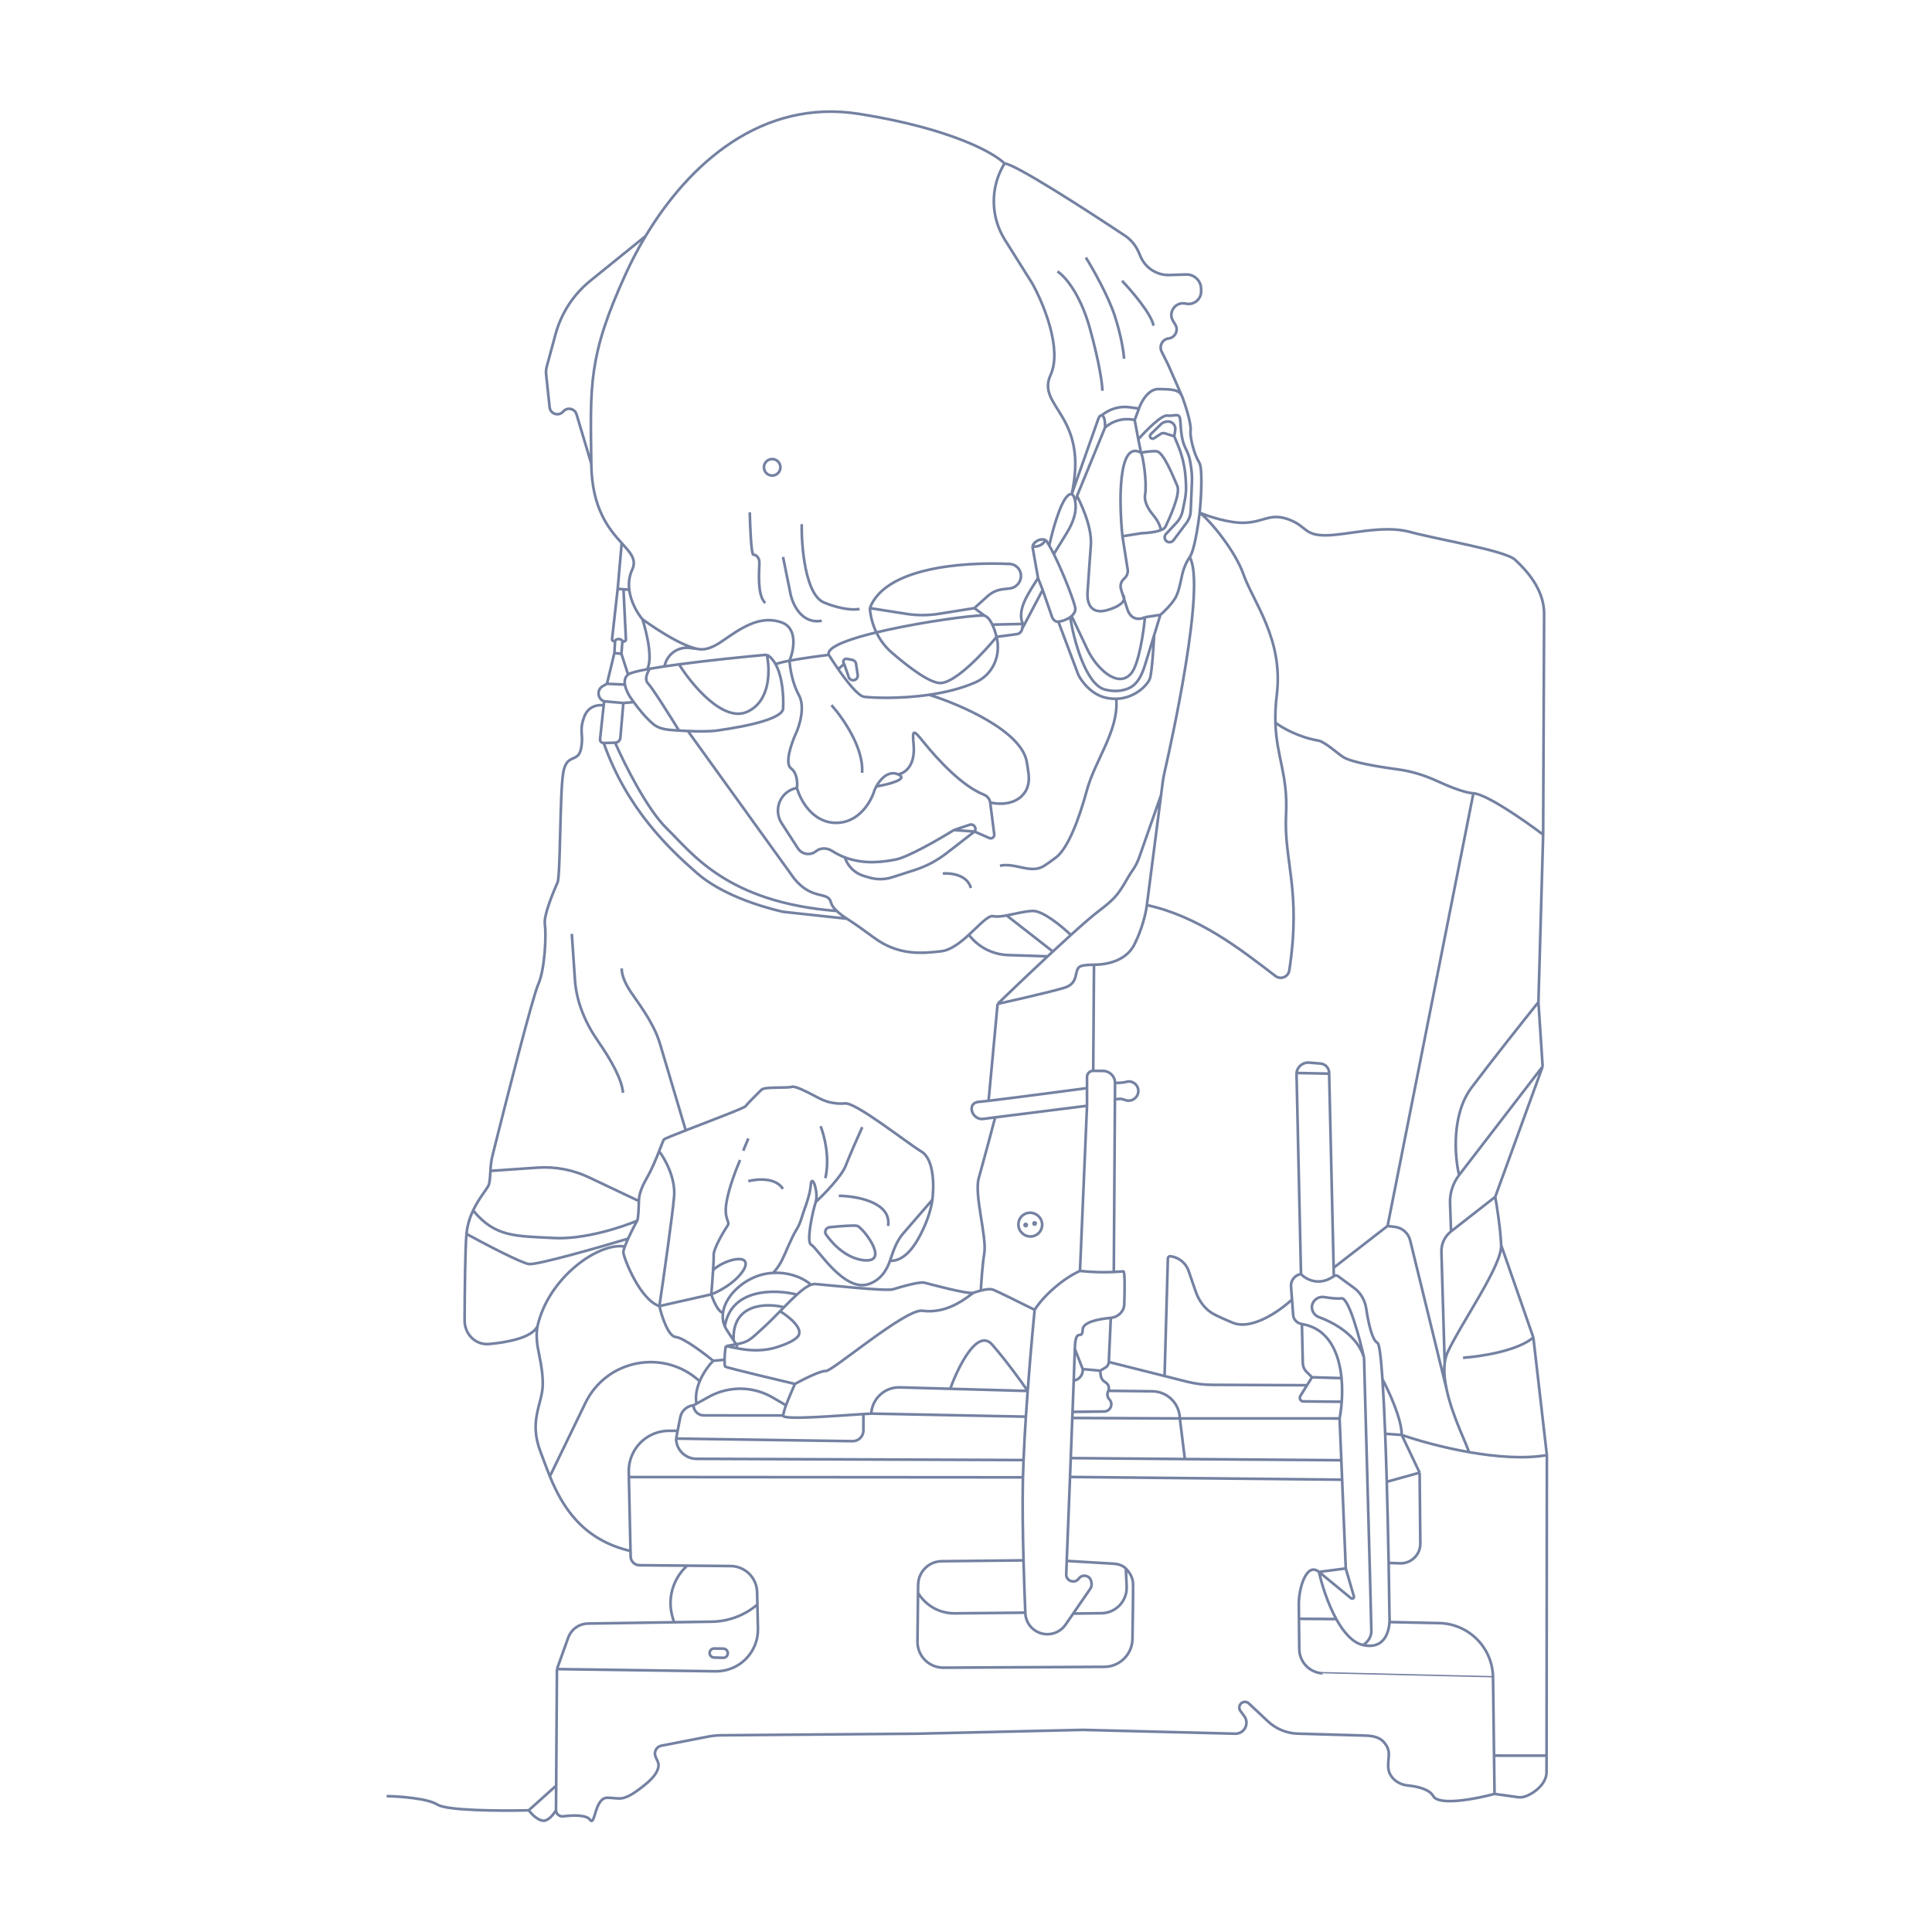<svg width="1081" height="1081" viewBox="0 0 1081 1081" fill="none" xmlns="http://www.w3.org/2000/svg">
<path d="M406.301 753.168C408.125 753.534 410.225 753.955 412.319 754.375C419.798 755.876 427.567 756.092 434.825 753.743C440.113 752.031 445.17 749.805 446.726 747.373C449.487 743.059 441.04 736.44 436.471 733.67M406.301 753.168C408.548 752.768 410.356 752.459 411.863 752.17M406.301 753.168C405.832 753.553 405.465 757.622 405.42 760.811M544.678 723.341C541.744 724.319 520.23 718.451 517.296 717.718C514.362 716.984 503.605 720.163 499.693 721.385C495.782 722.607 462.532 718.94 456.175 718.451C455.436 718.394 454.634 718.536 453.776 718.847M544.678 723.341L541.108 725.928C533.751 731.259 525.121 734.654 516.124 733.387V733.387C506.804 732.074 465.452 767.518 462.039 767.124C459.308 766.809 449.399 771.8 444.785 774.334M544.678 723.341C545.797 722.968 547.271 722.488 548.816 722.092M578.906 732.876C572.06 729.453 557.831 722.412 555.68 721.63C554.016 721.025 551.323 721.449 548.816 722.092M578.906 732.876C584.284 724.482 595.161 715.152 604.276 711.114M578.906 732.876C578.906 732.876 576.845 753.56 575.013 778.277M604.276 711.114C605.812 675.032 608.208 618.72 608.208 618.72M604.276 711.114C610.361 711.791 617.082 712.002 623.198 711.707M601.4 754.709C601.761 741.696 605.554 750.723 605.799 743.877C605.942 739.861 614.158 738.054 621.518 737.376M601.4 754.709L605.807 766.048M601.4 754.709C601.333 757.103 601.103 763.518 600.768 772.489M444.785 774.334C444.785 774.334 406.436 765.318 405.746 764.628C405.485 764.367 405.393 762.752 405.42 760.811M444.785 774.334C444.785 774.334 441.709 781.221 439.777 786.287M438.141 791.996C438.327 791.062 439.06 788.165 439.777 786.287M438.141 791.996L393.8 791.957C390.664 791.955 388.101 789.453 388.023 786.318V786.318M438.141 791.996C437.577 794.816 470.939 791.902 483.1 791.206M487.491 790.942V790.942C487.972 782.534 495.052 776.032 503.471 776.268L531.683 777.061M487.491 790.942L574.011 792.651M487.491 790.942C487.491 790.942 485.823 791.05 483.1 791.206M575.013 778.277L531.683 777.061M575.013 778.277C571.859 773.619 563.476 761.919 555.174 752.386C546.872 742.854 536.054 764.864 531.683 777.061M575.013 778.277C574.666 782.961 574.327 787.79 574.011 792.651M436.471 733.67C433.45 736.755 430.293 739.956 427.082 742.899C419.377 749.963 418.767 750.847 411.863 752.17M436.471 733.67C437.21 732.915 437.941 732.168 438.662 731.432M608.208 618.72V608.834M608.208 618.72C608.208 618.72 572.53 623.179 556.836 625.187M608.208 608.834V602.599C608.208 600.683 609.772 599.136 611.688 599.156V599.156M608.208 608.834C608.208 608.834 568.053 614.17 553.131 615.935M623.198 711.707C625.236 711.609 627.074 711.484 628.536 711.361C629.486 711.281 629.304 722.149 629.06 729.768C628.93 733.837 625.572 737.002 621.518 737.376V737.376M623.198 711.707L623.836 615.061M623.896 606.019V606.019C623.92 602.296 620.93 599.254 617.207 599.214L611.688 599.156M623.896 606.019L628.48 605.683C628.937 605.649 629.388 605.558 629.823 605.41L629.904 605.383C632.553 604.484 635.446 605.791 636.522 608.374V608.374C637.155 609.893 637.038 611.64 636.224 613.07V613.07C634.911 615.377 632.106 616.436 629.611 615.528L628.831 615.245C627.965 614.93 627.041 614.805 626.123 614.878L623.836 615.061M623.896 606.019L623.836 615.061M621.518 737.376L620.405 762.067M615.594 766.922L618.539 765.176C619.646 764.521 620.347 763.352 620.405 762.067V762.067M615.594 766.922L605.807 766.048M615.594 766.922L615.876 769.553C616.029 770.986 616.811 772.277 618.011 773.077L618.754 773.573C620.266 774.58 620.847 776.521 620.137 778.194V778.194M605.807 766.048V766.048C606.104 769.112 604.006 771.893 600.979 772.45L600.768 772.489M600.768 772.489C600.578 777.588 600.354 783.512 600.106 789.992M600.106 789.992L617.829 789.76C621.325 789.714 623.1 785.536 620.707 782.987V782.987C619.617 781.826 619.315 780.131 619.937 778.665L620.137 778.194M600.106 789.992C600.063 791.108 600.02 792.241 599.976 793.389M620.137 778.194L644.775 778.465C653.159 778.557 659.962 785.277 660.157 793.66V793.66M660.157 793.66L662.953 816.378M660.157 793.66L599.976 793.389M660.157 793.66L749.536 793.67M662.953 816.378L599.111 815.845M662.953 816.378L750.499 817.039M599.111 815.845C599.415 808.003 599.707 800.413 599.976 793.389M599.111 815.845C598.977 819.322 598.84 822.847 598.702 826.395M574.011 792.651C573.481 800.836 573.017 809.11 572.696 816.933M439.777 786.287L432.278 781.916C427.085 778.889 421.216 777.21 415.208 777.032V777.032C408.753 776.841 402.366 778.388 396.715 781.512L389.712 785.384M388.023 786.318V786.318C384.35 786.652 381.339 789.37 380.632 792.989L379.146 800.595M388.023 786.318L389.712 785.384M378.303 804.912L477.013 806.371C480.361 806.421 483.102 803.72 483.101 800.371L483.1 791.206M378.303 804.912V804.912C378.354 811.173 383.432 816.228 389.693 816.251L572.696 816.933M378.303 804.912L379.146 800.595M572.696 816.933C572.56 820.253 572.449 823.492 572.369 826.608M749.536 793.67C750.058 790.918 750.487 787.731 750.729 784.313M749.536 793.67L750.499 817.039M727.935 712.885V712.885C724.542 713.369 722.106 716.402 722.363 719.82L722.911 727.097M727.935 712.885L725.437 600.361M727.935 712.885C730.68 715.812 738.043 719.912 746.312 714.047M762.655 920.451C773.816 922.931 777.076 914.238 777.469 907.58M762.655 920.451C756.752 919.139 751.698 913.186 747.682 905.905M762.655 920.451C764.204 919.582 767.303 916.801 767.303 912.62C767.303 908.439 764.575 808.92 763.211 759.683M738 879.523L755.933 894.25C756.693 894.874 757.802 894.143 757.528 893.199L752.994 877.582M738 879.523V879.523C731.005 873.777 726.632 888.705 726.722 897.757L726.802 905.761M738 879.523C739.488 886.353 742.826 897.1 747.682 905.905M738 879.523L752.994 877.582M752.994 877.582L750.948 827.917M728.455 740.846V740.846C725.906 740.425 723.767 738.477 723.573 735.901L722.911 727.097M728.455 740.846L728.947 762.723C728.987 764.525 729.721 766.242 730.995 767.516L734.092 770.613M728.455 740.846C743.581 743.345 749.262 757.115 750.608 771.1M734.092 770.613L750.608 771.1M734.092 770.613L731.314 775.073M750.729 784.313L729.264 784.119C727.703 784.105 726.759 782.387 727.584 781.062L731.314 775.073M750.729 784.313C751.024 780.133 751.041 775.605 750.608 771.1M731.314 775.073L678.112 774.845C673.422 774.825 668.751 774.236 664.202 773.091L651.606 769.92M620.405 762.067L651.606 769.92M773.523 771.744C772.711 759.65 771.777 751.858 770.718 751.36C767.789 749.982 765.647 740.337 764.435 732.208C763.749 727.603 761.39 723.37 757.633 720.619L748.626 714.025C747.939 713.522 747.005 713.555 746.312 714.047V714.047M773.523 771.744C777.117 778.416 784.305 793.983 784.305 802.876M773.523 771.744C774.087 780.157 774.592 790.652 775.039 802.223M784.305 802.876L775.039 802.223M784.305 802.876L794.31 823.996M784.305 802.876C792.508 805.749 806.551 809.787 821.813 812.476M775.039 802.223C775.367 810.736 775.664 819.83 775.929 829.107M794.31 823.996L775.929 829.107M794.31 823.996L794.709 863.608C794.772 869.867 789.608 874.917 783.352 874.713L776.982 874.506M775.929 829.107C776.365 844.342 776.715 860.066 776.982 874.506M776.982 874.506C777.186 885.492 777.34 895.734 777.447 904.451C777.52 905.394 777.535 906.458 777.469 907.58M750.499 817.039L750.948 827.917M453.776 718.847C451.507 719.67 448.842 721.68 445.894 724.351M453.776 718.847C450.988 716.217 443.187 711.642 432.603 712.219M411.863 752.17C412.603 753.285 412.994 753.857 410.478 750.005M438.662 731.432C428.858 728.964 409.494 729.223 410.478 750.005M438.662 731.432C441.205 728.841 443.633 726.401 445.894 724.351M410.478 750.005C409.605 748.668 408.382 746.799 406.702 744.235C406.257 743.556 405.88 742.865 405.568 742.164M445.894 724.351C433.886 721.304 409.009 720.601 405.568 742.164M405.568 742.164C404.463 739.683 404.167 737.085 404.522 734.499M432.603 712.219C431.393 712.285 430.147 712.419 428.868 712.63C417.142 714.566 405.902 724.433 404.522 734.499M432.603 712.219C433.916 710.854 435.785 708.478 437.208 705.715C439.997 700.297 442.517 693.006 445.753 687.842V687.842C448.073 684.141 448.672 680.44 450.205 676.349C451.773 672.163 453.324 667.131 453.608 663.292C453.635 662.932 453.671 662.607 453.716 662.316C454.554 656.866 458.013 667.262 456.435 672.545V672.545M521.68 671.301L505.246 690.279C501.543 694.555 499.766 700.125 497.949 705.482V705.482M521.68 671.301C521.441 673.589 520.107 680.024 516.675 687.46C512.384 696.756 506.396 705.771 497.949 705.482M521.68 671.301C522.633 664.15 522.767 648.762 515.674 644.415C506.807 638.981 478.778 616.672 472.771 617.387C470.034 617.712 467.013 617.342 464.505 616.805C461.481 616.157 458.711 614.731 455.988 613.265C451.002 610.582 444.745 607.566 443.169 608.091C440.594 608.949 427.867 607.948 426.151 609.664C424.435 611.38 418.285 617.387 417.141 618.96C416.38 620.006 396.949 627.318 383.688 632.475M497.949 705.482C496.106 710.919 492.383 716.628 485.499 718.636C471.77 722.64 457.183 698.043 453.894 696.47C451.263 695.211 453.942 681.835 455.61 675.305L456.435 672.545M356.505 683.027C357.092 682.074 357.358 676.994 357.46 672.001M356.505 683.027C348.004 686.635 326.786 693.621 309.929 692.701C288.857 691.552 277.176 692.481 264.722 677.266M356.505 683.027C355.857 684.081 353.415 688.72 351.449 693.062M368.947 730.792C357.935 727.217 348.925 703.62 348.782 700.76C348.75 700.111 349.071 698.939 349.6 697.493M368.947 730.792C370.234 736.417 373.866 747.753 378.099 748.096C382.332 748.439 393.833 757.103 399.054 761.393M368.947 730.792C371.338 714.63 376.332 679.713 377.182 669.34C378.032 658.968 371.932 648.211 368.775 644.129M368.947 730.792L397.991 724.234M399.054 761.393L405.42 760.811M399.054 761.393C396.873 763.602 393.608 767.831 391.497 772.85M389.712 785.384C388.916 781.113 389.86 776.744 391.497 772.85M456.435 672.545C461.069 668.247 470.906 658.175 473.178 652.266C475.451 646.358 480.312 635.411 482.458 630.676M414.089 649.047C412.132 653.529 407.877 664.501 406.514 672.531C404.809 682.568 408.786 683.326 407.082 685.788C405.378 688.25 399.128 698.666 399.317 702.265C399.385 703.548 399.229 706.834 398.991 710.625M397.991 724.234C399.043 727.527 401.821 734.19 404.522 734.499M397.991 724.234C402.032 722.719 411.249 717.946 415.794 710.977C416.253 710.272 416.59 709.615 416.82 709.005C419.797 701.097 405.12 704.808 398.991 710.625V710.625M397.991 724.234C398.271 720.839 398.695 715.341 398.991 710.625M469.322 669.084C479.402 669.195 499.029 672.726 496.89 685.959M418.696 660.897C423.486 659.616 434.067 658.691 438.077 665.241M459.13 630.154C461.135 634.999 464.476 647.597 461.803 659.226M418.696 637.004L415.856 643.854M368.775 644.129C370.153 640.628 371.143 637.977 371.522 637.551C371.905 637.12 377.015 635.07 383.688 632.475M368.775 644.129C367.049 648.515 364.715 654.235 362.21 658.589C359.859 662.674 357.557 667.289 357.46 672.001V672.001M379.146 800.595L374.46 800.566C366.471 800.516 359.054 804.706 354.973 811.573V811.573C352.84 815.162 351.747 819.273 351.817 823.448L351.867 826.446M351.867 826.446L572.369 826.608M351.867 826.446L352.784 867.818M572.369 826.608C572.345 827.566 572.323 828.513 572.305 829.446C572.047 842.529 572.294 858.558 572.681 873.055M598.702 826.395L750.948 827.917M598.702 826.395C598.078 842.449 597.432 858.951 596.866 873.359M311.625 933.889L400.398 935.133C406.551 935.219 412.49 932.875 416.925 928.61V928.61C421.645 924.072 424.245 917.763 424.092 911.218L423.78 897.784M311.625 933.889L317.912 916.36C319.6 911.654 324.029 908.488 329.028 908.413L377.125 907.693M311.625 933.889L311.191 999.111M423.78 897.784L423.619 890.847C423.544 887.66 422.454 884.58 420.507 882.055V882.055C417.702 878.419 413.383 876.273 408.791 876.233L384.512 876.02M423.78 897.784V897.784C416.654 903.845 407.641 907.236 398.288 907.376L377.125 907.693M349.6 697.493C335.363 694.843 306.954 714.454 300.736 742.068M349.6 697.493C350.081 696.179 350.734 694.64 351.449 693.062M352.784 867.818L352.852 870.898C352.912 873.599 355.106 875.764 357.807 875.787L384.512 876.02M352.784 867.818C325.459 861.483 314.384 842.424 307.667 826.046M836.228 1003.73C826.123 1006.48 805.117 1010.59 801.932 1004.95C799.806 1001.19 793.464 999.586 787.722 999.026C783.234 998.589 779.065 996.015 777.391 991.828V991.828C776.08 988.551 777.079 984.84 777.078 981.31C777.078 978.9 775.983 976.746 774.539 975.005C772.09 972.052 768.081 971.213 764.247 971.104L726.104 970.014C719.915 969.837 714.004 967.403 709.485 963.171L698.738 953.107C697.81 952.238 696.452 952.008 695.291 952.525V952.525C693.444 953.345 692.829 955.663 694.027 957.291L696.217 960.267C699.241 964.376 696.221 970.166 691.121 970.038L605.956 967.902L513.173 970.046L403.591 970.934C401.118 970.954 398.653 971.202 396.226 971.674L370.065 976.76C368.129 977.137 366.669 978.738 366.473 980.701V980.701C366.301 982.421 367.33 984.033 368.034 985.612C369.162 988.142 368.426 992.5 360.985 998.523C348.124 1008.93 347.206 1005.87 339.856 1005.87C332.507 1005.87 333.12 1022.41 330.058 1018.12C328.126 1015.42 320.74 1015.58 315.099 1016.27C313.005 1016.53 311.085 1014.93 311.1 1012.82V1012.82M836.228 1003.73L848.87 1005.5C850.616 1005.74 851.884 1005.69 853.543 1005.09V1005.09C859.195 1003.06 865.324 997.615 865.331 991.61L865.34 982.327M836.228 1003.73L835.952 982.31M777.469 907.58L805.275 908.171C821.855 908.523 835.173 921.953 835.387 938.535V938.535M835.387 938.535C835.387 938.525 775.497 937.11 740.365 936.282C736.44 936.189 732.754 934.421 730.218 931.425V931.425C728.151 928.981 727.002 925.893 726.97 922.693L726.802 905.761M835.387 938.535L835.952 982.31M726.802 905.761L747.682 905.905M763.211 759.683C760.682 748.362 754.611 725.863 750.565 726.441C748.318 726.762 744.558 726.355 740.976 725.765C737.28 725.156 733.819 728.064 734.053 731.804V731.804C734.203 734.208 735.888 736.22 738.153 737.042C746.779 740.173 759.737 747.522 763.211 759.683ZM596.866 873.359C596.766 875.913 596.668 878.401 596.574 880.809C596.423 884.643 601.33 886.354 603.595 883.256V883.256C605.61 880.501 609.945 881.496 610.555 884.855L610.721 885.765C610.923 886.879 610.677 888.028 610.034 888.96L600.476 902.84M596.866 873.359L622.987 874.916C625.552 875.069 628.123 875.781 629.921 877.618V877.618M572.681 873.055L526.878 873.546C524.026 873.576 521.259 874.523 518.986 876.245V876.245C515.709 878.727 513.764 882.584 513.716 886.695L513.663 891.246M572.681 873.055C572.987 884.503 573.381 894.996 573.684 902.328M629.921 877.618C631.937 879.677 633.912 882.665 633.97 886.155C634.043 890.506 633.828 905.826 633.644 917.068C633.569 921.623 631.532 925.919 628.06 928.868V928.868C625.215 931.284 621.61 932.619 617.878 932.638L527.878 933.107C524.401 933.125 521.033 931.889 518.393 929.626V929.626C515.143 926.841 513.294 922.758 513.344 918.479L513.663 891.246M629.921 877.618L630.398 887.649C630.629 892.516 628.367 897.167 624.394 899.99V899.99C622.026 901.672 619.202 902.594 616.297 902.632L600.476 902.84M600.476 902.84L596.213 909.03C593.552 912.893 588.936 914.922 584.29 914.268V914.268C578.405 913.439 573.942 908.549 573.696 902.611C573.692 902.517 573.688 902.423 573.684 902.328M573.684 902.328L534.172 902.707C525.788 902.788 517.988 898.428 513.663 891.246V891.246M311.191 999.111L295.814 1012.92M311.191 999.111L311.1 1012.82M295.814 1012.92C281.055 1013.3 250.175 1013.19 244.726 1009.71C239.276 1006.23 223.534 1005.1 216.344 1004.98M295.814 1012.92C297.122 1014.66 300.514 1018.25 303.616 1018.71C306.719 1019.17 309.898 1014.97 311.1 1012.82M725.437 600.361L743.686 600.734M725.437 600.361V600.361C725.852 596.83 728.992 594.264 732.534 594.56L738.849 595.086C741.736 595.326 743.892 597.844 743.686 600.734V600.734M743.686 600.734L746.203 709.346M746.312 714.047L746.203 709.346M865.517 814.187C852.628 816.429 836.645 815.089 821.813 812.476M865.517 814.187L857.937 748.33M865.517 814.187L865.34 982.327M821.813 812.476C821.574 809.819 812.814 793.272 809.439 777.497M839.933 696.688C840.407 708.059 818.139 739.329 810.084 756.385C809.188 758.283 808.632 760.404 808.352 762.681M839.933 696.688C839.554 687.591 837.564 674.893 836.616 669.682M839.933 696.688L857.937 748.33M836.616 669.682L811.893 688.997M836.616 669.682L863.149 596.718M808.352 762.681L806.505 700.473C806.372 696.008 808.373 691.747 811.893 688.997V688.997M808.352 762.681C807.798 767.186 808.326 772.3 809.439 777.497M811.893 688.997L811.341 673.275C811.141 667.584 812.932 662.001 816.404 657.486V657.486M863.149 596.718L816.404 657.486M863.149 596.718L860.78 560.711M816.404 657.486C813.981 647.496 811.979 623.724 823.35 608.563C834.721 593.402 853.041 570.344 860.78 560.711M860.78 560.711L863.428 467.006M818.612 759.701C828.088 759.07 849.219 755.911 857.937 748.33M671.254 286.867C676.102 288.9 687.955 292.872 696.586 292.497C707.376 292.027 710.66 286.867 720.98 290.62C731.3 294.373 729.424 299.533 741.621 299.533C753.817 299.533 773.52 293.435 789 297.657C804.481 301.879 842.009 307.977 847.639 313.137V313.137C856.553 321.308 864.024 331.523 863.971 343.616L863.428 467.006M671.254 286.867C677.197 291.246 691.145 308.352 695.648 321.112C701.277 337.062 718.165 357.702 714.412 388.663C713.69 394.623 713.489 399.748 713.625 404.336M671.254 286.867C672.033 278.835 673.063 261.955 670.953 258.693C668.315 254.617 665.677 244.785 666.157 240.948C666.636 237.111 663.279 226.799 661.6 222.243M671.254 286.867C670.435 293.783 668.171 308.429 665.677 311.69M641.701 506.409C670.638 512.743 693.659 530.786 713.608 546.079C716.558 548.34 720.827 546.654 721.387 542.981C728.244 498.034 718.241 481.927 719.573 455.746C720.709 433.396 714.198 423.588 713.625 404.336M641.701 506.409C641.141 510.962 639.066 519.822 634.701 528.49C630.588 536.656 621.259 539.728 612.115 539.797V539.797M641.701 506.409C643.724 490.867 647.637 460.47 649.646 444.843M665.677 311.69C674.83 327.479 655.475 415.057 651.573 432.156C651.128 434.108 650.777 436.046 650.522 438.031C650.306 439.713 650.007 442.04 649.646 444.843M665.677 311.69V311.69C663.33 315.124 661.893 319.08 661.104 323.164C660.268 327.487 659.025 332.35 657.478 334.825C655.063 338.688 650.993 342.572 649.26 344.031M558.175 561.706C558.175 561.706 586.46 555.448 595.514 552.693C604.567 549.937 600.237 542.065 604.961 540.49C606.398 540.011 609.059 539.821 612.115 539.797M558.175 561.706L553.131 615.935M558.175 561.706C558.175 561.706 571.831 548.493 586.195 535.095M649.646 444.843L637.4 479.756C636.507 482.301 635.272 484.714 633.73 486.927V486.927C630.249 491.922 627.647 497.977 623.417 502.356C621.485 504.356 618.869 506.677 615.372 509.277C611.802 511.933 605.882 517.08 599.172 523.151M553.131 615.935C550.481 616.249 548.627 616.449 547.934 616.488C547.544 616.51 547.172 616.559 546.819 616.632C540.826 617.882 544.102 626.893 550.167 626.055V626.055C551.216 625.91 553.602 625.601 556.836 625.187M556.836 625.187C554.636 633.495 549.712 651.941 547.621 659.257C545.009 668.401 552.169 692.001 550.756 701.047C549.625 708.284 548.992 718.093 548.816 722.092M599.172 523.151C594.458 518.589 583.584 509.511 577.805 509.692C573.373 509.831 567.922 511.329 563.224 512.205M599.172 523.151C595.939 526.076 592.523 529.216 589.098 532.395M429.039 366.339C431.085 367.462 432.703 369.336 433.974 371.644M429.039 366.339C416.284 367.492 396.413 369.52 379.927 371.718M429.039 366.339C430.907 374.558 431.294 392.464 417.898 398.337C404.502 404.209 387.002 383.037 379.927 371.718M351.434 377.425C352.578 376.51 356.487 375.497 362.082 374.458M351.434 377.425L347.698 365.846M351.434 377.425C349.692 378.819 349.304 380.856 349.654 383.045M354.62 392.844C357.059 396.325 361.582 401.978 365.798 405.359C369.445 408.283 374.428 408.389 379.091 408.701C379.362 408.719 379.636 408.737 379.912 408.755M354.62 392.844L348.779 393.349M354.62 392.844C352.775 390.604 350.227 386.622 349.654 383.045M384.883 409.025C391.012 409.296 397.453 409.338 401.38 408.724C418.937 406.266 438.63 401.953 438.176 396.044C438.506 390.01 437.894 378.764 433.974 371.644M384.883 409.025L444.405 491.635C454.563 504.049 463.366 498.406 464.946 504.952C465.323 506.513 466.538 508.14 468.196 509.716M384.883 409.025C383.182 408.949 381.505 408.856 379.912 408.755M433.974 371.644C435.448 371.008 438.342 370.328 441.77 369.675M463.722 366.401C460.054 355.471 546.871 342.998 550.964 344.511M463.722 366.401C463.722 366.401 450.868 367.941 441.77 369.675M463.722 366.401C463.722 366.401 465.948 369.999 468.99 374.379M550.964 344.511C552.634 345.128 554.058 346.977 555.244 349.489M550.964 344.511L545.175 340.263M555.244 349.489L572.313 349.104M555.244 349.489C556.174 351.457 556.957 353.832 557.599 356.339M572.313 349.104V349.104C569.053 341.769 574.552 333.36 578.831 326.569L580.809 323.43M572.313 349.104L571.943 351.783M557.599 356.339V356.339C560.239 366.655 555.587 377.458 545.848 381.763C537.823 385.309 528.684 387.473 519.897 388.753M557.599 356.339L568.894 354.821C570.478 354.608 571.725 353.365 571.943 351.783V351.783M557.599 356.339C550.889 364.626 535.309 381.392 526.667 382.154C520.731 382.678 508.71 373.54 498.984 365.156C491.704 358.882 487.472 349.842 486.694 340.263V340.263M580.809 323.43L583.395 330.079M580.809 323.43L577.669 305.697M583.395 330.079L571.943 351.783M583.395 330.079L588.6 345.062C589.165 346.69 590.459 348.023 592.173 347.847V347.847M577.669 305.697V305.697C578.643 303.1 581.277 301.515 584.027 301.87L585.058 302.003M577.669 305.697L577.799 305.721C580.779 306.253 583.748 304.732 585.058 302.003V302.003M585.058 302.003C585.704 302.933 586.388 304.033 587.094 305.263M587.094 305.263C588.755 297.485 593.169 280.995 597.533 277.254C598.372 276.535 599.065 276.348 599.634 276.558M587.094 305.263C587.918 306.698 588.774 308.31 589.639 310.035M589.639 310.035C595.447 321.618 601.682 338.288 601.682 340.608C601.682 342.182 600.843 343.562 599.588 344.686M589.639 310.035L596.795 298.376C600.179 292.865 602.787 286.508 601.532 280.164V280.164M599.634 276.558C599.932 275.809 609.327 249.158 614.46 234.585C614.803 233.61 615.329 232.389 616.361 232.456V232.456M599.634 276.558C600.564 276.9 601.164 278.303 601.532 280.164M599.634 276.558C609.479 231.886 579.567 227.772 587.842 209.763C594.461 195.355 583.785 169.687 577.62 158.654L562.26 134.182C554.078 121.147 553.994 104.6 562.044 91.482V91.482M618.306 239.202C618.405 234.021 617.391 232.523 616.361 232.456M618.306 239.202V239.202C622.613 235.408 628.421 233.8 634.066 234.837L634.884 234.987M618.306 239.202L602.645 277.446M601.532 280.164L602.645 277.446M616.361 232.456V232.456C620.734 228.837 626.367 227.078 631.988 227.87L637.274 228.614M637.274 228.614L634.884 234.987M637.274 228.614C638.508 224.892 642.464 217.495 648.411 217.687C655.845 217.927 659.922 217.687 661.6 222.243M634.884 234.987L636.902 245.824M598.788 345.329C600.729 357.604 607.325 382.885 618.188 385.809C623.648 387.279 628.15 386.567 631.553 385.087C636.823 382.794 639.149 377.01 640.834 371.515L645.771 355.411M598.788 345.329C599.069 345.125 599.337 344.911 599.588 344.686M598.788 345.329C596.846 346.737 594.27 347.631 592.173 347.847M649.26 344.031L640.643 345.337M649.26 344.031L645.771 355.411M640.643 345.337C639.86 353.78 637.196 371.918 632.81 376.931V376.931C625.322 385.489 613.34 373.719 608.473 363.443L599.588 344.686M640.643 345.337C638.259 346.612 632.946 347.49 630.763 340.806C629.799 337.853 628.91 335.058 628.164 332.676M592.173 347.847L603.304 377.454C605.045 381.109 610.668 388.838 619.232 390.509C621.153 390.884 622.935 391.021 624.564 390.987M645.771 355.411C645.454 361.801 644.56 375.521 643.515 379.281C643.255 380.219 642.762 381.122 642.133 381.967C638.694 386.587 633.218 389.833 627.528 390.728C626.606 390.873 625.617 390.966 624.564 390.987M628.035 300.05L630.949 318.553C631.257 320.51 630.517 322.485 628.999 323.758V323.758C627.275 325.205 626.574 327.536 627.236 329.687C627.511 330.58 627.823 331.584 628.164 332.676M628.035 300.05L638.778 298.345C641.575 298.264 646.524 297.795 649.577 296.593M628.035 300.05C626.085 281.345 625.436 245.814 638.437 253.327M638.437 253.327C639.914 252.986 643.689 252.338 646.963 252.474C651.055 252.645 656.683 267.31 658.729 271.914C660.775 276.518 653.613 291.524 652.079 294.764C651.726 295.507 650.805 296.109 649.577 296.593M638.437 253.327L636.902 245.824M638.437 253.327C639.517 254.784 641.873 269.807 640.695 276.877C640.061 280.682 642.502 284.879 645.095 287.995C647.193 290.517 648.977 293.369 649.577 296.593V296.593M636.902 245.824C640.938 241.219 649.828 232.113 653.102 232.523C657.194 233.034 659.582 230.817 660.264 234.228C660.333 234.574 660.381 234.952 660.411 235.354C660.821 240.817 660.994 246.435 663.564 251.273V251.273C664.766 253.536 665.581 255.983 665.977 258.514L666.453 261.559C666.873 264.249 667.026 266.975 666.911 269.695L666.214 286.077C666.115 288.403 665.314 290.645 663.917 292.508L656.577 302.294C655.456 303.79 653.198 303.745 652.136 302.206V302.206C651.406 301.147 651.512 299.722 652.392 298.782L658.325 292.446C660.039 290.617 661.209 288.347 661.706 285.891L662.933 279.831C663.538 276.839 663.753 273.782 663.572 270.735L663.399 267.814C663.017 261.384 661.562 255.064 659.095 249.114L657.024 244.118M657.024 244.118L651.757 242.455C650.989 242.213 650.153 242.328 649.479 242.769L645.742 245.215C644.48 246.041 642.937 244.667 643.611 243.318V243.318C643.685 243.171 643.783 243.036 643.901 242.921L649.652 237.31C650.344 236.635 651.224 236.184 652.176 236.016L652.837 235.9C654.917 235.533 656.933 236.815 657.482 238.855V238.855C657.63 239.402 657.661 239.974 657.575 240.534L657.024 244.118ZM661.6 222.243L653.553 203.922L649.963 196.741C648.386 193.587 650.392 189.821 653.889 189.37V189.37C657.596 188.892 659.559 184.732 657.571 181.566L656.405 179.709C653.412 174.942 657.452 168.876 663.004 169.802L663.949 169.959C668.19 170.666 672.05 167.396 672.05 163.097V161.708C672.05 157.11 668.241 153.426 663.645 153.58L654.422 153.887C647.433 154.12 641.01 150.064 638.216 143.654L637.058 140.999C635.433 137.271 632.79 134.09 629.404 131.837C606.41 116.537 567.454 91.482 562.044 91.482M602.645 277.446C603.578 279.528 611.237 293.962 610.354 305.156C609.887 311.064 609.139 321.998 608.514 331.376C607.983 339.349 611.809 343.607 619.485 341.389V341.389C630.09 338.325 629.69 334.304 628.164 332.676M533.733 464.436C525.761 469.385 508.085 479.611 501.158 480.93C494.757 482.149 483.85 483.969 472.712 479.729M533.733 464.436L545.278 465.261M533.733 464.436L542.558 461.47C544.837 460.704 546.734 463.348 545.278 465.261V465.261M472.712 479.729C470.344 478.827 467.965 477.651 465.617 476.138C462.819 474.334 459.137 474.205 456.546 476.296V476.296C453.371 478.858 448.675 478.105 446.459 474.679L437.339 460.573C435.133 457.161 434.661 452.91 436.066 449.097V449.097C437.6 444.934 441.163 441.849 445.504 440.929L445.909 440.843M472.712 479.729V479.729C474.341 484.777 478.372 488.685 483.468 490.158L486.49 491.032C490.675 492.242 495.126 492.175 499.272 490.839L511.812 486.8C518.222 484.735 524.222 481.57 529.546 477.447L545.278 465.261M545.278 465.261L553.511 468.905C554.935 469.535 556.501 468.368 556.305 466.823L554.035 449.018M445.909 440.843C446.282 438.309 446.133 432.57 442.555 429.887C438.977 427.203 442.756 416.135 445.092 410.936C447.272 406.37 450.696 395.556 446.96 388.831C443.224 382.106 441.943 373.258 441.77 369.675M445.909 440.843C447.623 447.281 454.349 460.206 467.538 460.4C480.726 460.594 487.579 448.198 489.357 441.975C489.603 441.389 489.918 440.732 490.298 440.045M441.77 369.675C444.226 363.711 446.649 351.035 436.686 348.047C436.401 347.961 436.118 347.878 435.837 347.798C424.149 344.467 413.816 352.057 403.794 358.931C399.755 361.702 395.52 363.616 391.854 363.302M391.854 363.302C380.958 362.368 359.476 346.49 359.476 346.49M391.854 363.302L385.989 362.533C379.273 361.654 373.046 366.192 371.827 372.855V372.855M359.476 346.49C359.476 346.49 366.244 367.16 362.082 374.458M359.476 346.49C356.813 343.392 352.943 337.057 352.085 329.97M362.082 374.458C362.587 374.364 363.104 374.27 363.635 374.176M371.827 372.855C368.869 373.295 366.112 373.737 363.635 374.176M371.827 372.855C374.393 372.473 377.111 372.093 379.927 371.718M468.99 374.379C473.584 380.995 480.038 389.395 483.486 389.871C487.337 390.402 502.965 391.219 519.897 388.753M468.99 374.379L472.354 371.502M472.354 371.502V371.502C471.151 370.358 472.171 368.35 473.804 368.646L476.85 369.197C477.942 369.394 478.788 370.263 478.956 371.36L479.914 377.616C480.148 379.149 478.998 380.545 477.449 380.608V380.608C476.301 380.655 475.258 379.943 474.884 378.856L472.354 371.502ZM486.694 340.263L507.206 343.475C513.225 344.418 519.356 344.407 525.372 343.441L545.175 340.263M486.694 340.263C495.134 317.922 537.127 314.301 564.884 315.539C570.117 315.772 572.944 321.548 570.157 325.984V325.984C569.017 327.797 567.117 328.997 564.989 329.248L561.079 329.708C557.924 330.079 554.963 331.422 552.606 333.551L545.175 340.263M330.837 259.411C330.35 215.604 328.89 199.541 350.307 152.813C353.448 145.958 357.093 138.979 361.227 132.089M330.837 259.411L322.589 231.824C321.606 228.535 317.372 227.637 315.138 230.244V230.244C312.662 233.132 307.932 231.662 307.529 227.879L305.581 209.571C305.42 208.057 305.542 206.526 305.941 205.057L310.842 186.982C314.036 175.207 320.861 164.739 330.346 157.066L361.227 132.089M330.837 259.411C331.119 284.85 340.922 296.173 347.853 303.865M562.044 91.482C556.365 85.641 532.157 71.914 480.756 63.737C425.93 55.014 385.28 92.013 361.227 132.089M347.853 303.865C352.859 309.419 356.367 313.08 353.714 318.795C351.997 322.494 351.644 326.331 352.085 329.97M347.853 303.865L345.616 329.47M345.616 329.47L348.85 329.72M345.616 329.47L342.46 357.587C342.354 358.53 343.499 359.075 344.164 358.398V358.398M352.085 329.97L348.85 329.72M348.85 329.72L350.212 357.735C350.263 358.776 348.989 359.316 348.275 358.556V358.556M344.164 358.398V358.398C345.27 357.272 347.09 357.293 348.169 358.443L348.275 358.556M344.164 358.398L343.755 365.382M343.755 365.382L347.698 365.846M343.755 365.382L339.608 382.597M347.698 365.846L348.275 358.556M339.608 382.597L337.316 383.87C333.782 385.834 334.216 391.049 338.027 392.401V392.401M339.608 382.597L349.654 383.045M338.027 392.401L348.779 393.349M338.027 392.401L337.775 394.73M348.779 393.349L347.111 412.805C346.98 414.332 345.724 415.518 344.192 415.56V415.56M363.635 374.176C362.331 375.963 360.302 380.116 362.612 382.425C364.921 384.735 375.108 400.941 379.912 408.755M448.573 293.288C448.403 306.117 450.663 332.847 461.063 337.129C471.463 341.412 478.651 341.293 480.945 340.698M438.123 311.64L442.201 331.777C443.305 337.809 448.369 349.364 459.789 347.325M419.515 286.66C419.685 294.562 420.331 310.366 421.555 310.365C423.084 310.365 424.613 311.895 424.868 314.189C425.123 316.483 423.084 332.796 428.182 337.384M591.678 151.903C595.434 154.215 604.333 163.865 609.88 183.974C615.428 204.083 616.814 215.466 616.814 218.645M607.569 144.102C611.421 150.266 620.05 165.425 623.749 176.751C627.447 188.076 628.757 197.457 628.949 200.731M627.794 157.104C633.228 162.799 644.361 175.798 645.418 182.24M502.448 433.248C496.976 430.926 492.532 436 490.298 440.045M502.448 433.248C508.848 435.963 497.015 438.911 490.298 440.045M502.448 433.248C505.842 432.844 512.339 428.932 511.176 416.52V416.52C510.383 408.067 511.062 408.147 516.385 414.762C525.693 426.331 538.789 439.957 550.339 444.552C552.262 445.317 553.774 446.965 554.035 449.018V449.018M344.192 415.56C349.209 427.101 362.03 452.877 373.171 463.653C387.097 477.123 406.378 504.867 468.196 509.716M344.192 415.56L337.785 415.738M468.196 509.716C469.8 511.241 471.819 512.719 473.893 514.044M473.893 514.044V514.044C479.094 517.367 484.129 521.021 489.093 524.689C502.934 534.914 516.323 533.424 526.567 532.264C531.926 531.657 537.331 527.426 542.111 523.042M473.893 514.044L438.017 510.165C424.575 507.044 403.401 500.264 390.009 488.561C374.548 475.05 350.883 452.796 337.785 415.738M337.785 415.738V415.738C336.575 415.772 335.613 414.73 335.743 413.526L337.775 394.73M337.775 394.73C335.078 394.168 329.1 394.712 326.764 401.387C323.844 409.73 326.764 410.564 325.095 418.908C323.426 427.251 316.96 420.994 315.083 432.674C313.206 444.355 313.623 490.035 311.954 493.79C310.286 497.544 304.028 511.937 304.862 517.151C305.697 522.366 305.037 542.164 301.113 550.884C298.115 557.546 283.476 614.856 275.584 646.449C274.872 649.3 274.544 652.208 274.418 655.143V655.143M261.012 690.406C260.252 698.384 260.026 723.059 259.96 738.848C259.929 746.517 266.114 752.744 273.748 752.014C284.347 751.001 297.67 748.454 300.736 742.068M261.012 690.406C261.489 685.39 262.951 681.009 264.722 677.266M261.012 690.406C270.804 695.768 291.5 706.647 295.944 707.26C300.389 707.873 334.799 698.05 351.449 693.062M300.736 742.068V742.068C299.691 747.499 300.613 753.053 301.766 758.461C302.885 763.706 303.859 770.065 303.666 775.276C303.271 785.955 295.757 795.051 302.48 812.452C304.031 816.466 305.653 821.135 307.667 826.046M383.688 632.475L369.342 584.223C366.25 573.823 359.797 564.84 353.583 555.947C350.35 551.32 347.843 546.266 347.843 541.868M589.098 532.395L563.224 512.205M589.098 532.395C588.129 533.293 587.161 534.195 586.195 535.095M563.224 512.205C560.264 512.757 557.604 513.063 555.685 512.626C552.944 512.003 548.001 517.639 542.111 523.042M586.195 535.095L564.066 534.381C555.414 534.102 547.348 529.936 542.111 523.042V523.042M612.115 539.797L611.688 599.156M809.439 777.497L789.019 694.025C788.033 689.996 784.662 686.993 780.545 686.479L776.384 685.959M776.384 685.959L746.203 709.346M776.384 685.959L824.391 443.873M722.911 727.097C716.358 733.271 700.558 744.519 689.781 740.12C685.698 738.453 682.354 736.918 679.695 735.589C674.419 732.952 670.895 728.09 668.979 722.511L665.076 711.147C663.539 706.671 659.58 703.468 654.882 702.898V702.898C654.135 702.808 653.472 703.379 653.451 704.131L651.606 769.92M624.564 390.987C624.59 391.241 624.612 391.508 624.63 391.787C625.733 409.034 612.698 425.474 608.145 442.146C603.788 458.097 597.742 474.454 590.873 479.749C588.421 481.638 586.196 483.198 584.197 484.479C576.777 489.234 568.094 482.486 559.491 484.398V484.398M527.528 488.756C531.984 488.369 541.359 489.454 543.219 496.892M465.227 394.547C471.375 401.354 483.408 418.459 482.354 432.424M713.625 404.336C717.625 407.386 726.873 412.582 737.835 414.411C741.113 414.958 748.799 421.869 751.618 423.631V423.631C756.125 426.448 770.342 428.922 782.122 430.489C789.652 431.491 796.958 433.745 803.862 436.914C811.21 440.287 819.666 443.624 824.391 443.873M824.391 443.873C831.717 444.258 853.468 459.455 863.428 467.006M519.897 388.753C536.83 393.985 571.456 408.812 574.502 426.256C574.945 428.795 575.282 431.134 575.528 433.284C576.959 445.754 566.274 451.805 554.035 449.018V449.018M835.952 982.31L865.34 982.327M384.512 876.02V876.02C376.487 883.239 373.292 894.408 376.284 904.779L377.125 907.693M307.667 826.046L327.537 785.017C339.389 760.547 371.489 754.441 391.497 772.85V772.85M319.941 522.513L321.701 548.318C322.55 560.78 327.601 572.499 334.735 582.752C341.565 592.569 348.072 603.912 348.577 611.487M274.418 655.143C274.302 657.828 274.072 660.795 273.647 662.492C273.065 664.82 268.273 669.758 264.722 677.266M274.418 655.143L300.732 653.326C310.655 652.641 320.588 654.519 329.576 658.78L357.46 672.001M483.479 705.148C473.913 704.191 466.336 696.619 462.235 690.831C461.013 689.106 462.182 686.848 464.286 686.641C470.16 686.062 477.722 685.469 479.573 685.89C482.536 686.563 498.293 706.629 483.479 705.148ZM428.955 258.051V258.051C426.922 259.891 426.936 263.09 428.984 264.914V264.914C430.797 266.529 433.553 266.462 435.284 264.761V264.761C437.155 262.921 437.114 259.891 435.196 258.101V258.101C433.445 256.466 430.732 256.444 428.955 258.051ZM579.374 684.953L579.36 684.97C579.122 685.253 578.69 685.266 578.435 684.998V684.998C578.177 684.726 578.217 684.289 578.52 684.069L578.537 684.056C578.783 683.876 579.123 683.903 579.339 684.118V684.118C579.566 684.345 579.581 684.708 579.374 684.953ZM574.39 685.829L574.376 685.846C574.138 686.129 573.706 686.142 573.451 685.874V685.874C573.193 685.602 573.233 685.165 573.536 684.945L573.553 684.932C573.799 684.752 574.139 684.779 574.354 684.994V684.994C574.581 685.221 574.597 685.584 574.39 685.829ZM580.416 690.589V690.589C577.849 692.463 574.309 692.231 572.007 690.039L571.842 689.882C569.138 687.306 569.118 682.999 571.799 680.399V680.399C574.365 677.911 578.449 677.928 580.994 680.437L581.157 680.597C584.044 683.444 583.691 688.199 580.416 690.589ZM397.066 925.117V925.117C396.939 923.627 398.125 922.352 399.62 922.373L404.702 922.441C406.191 922.461 407.351 923.739 407.227 925.223V925.223C407.114 926.583 405.957 927.617 404.592 927.577L399.511 927.428C398.228 927.39 397.176 926.396 397.066 925.117Z" stroke="#7481A1" stroke-width="1.5"/>
</svg>
